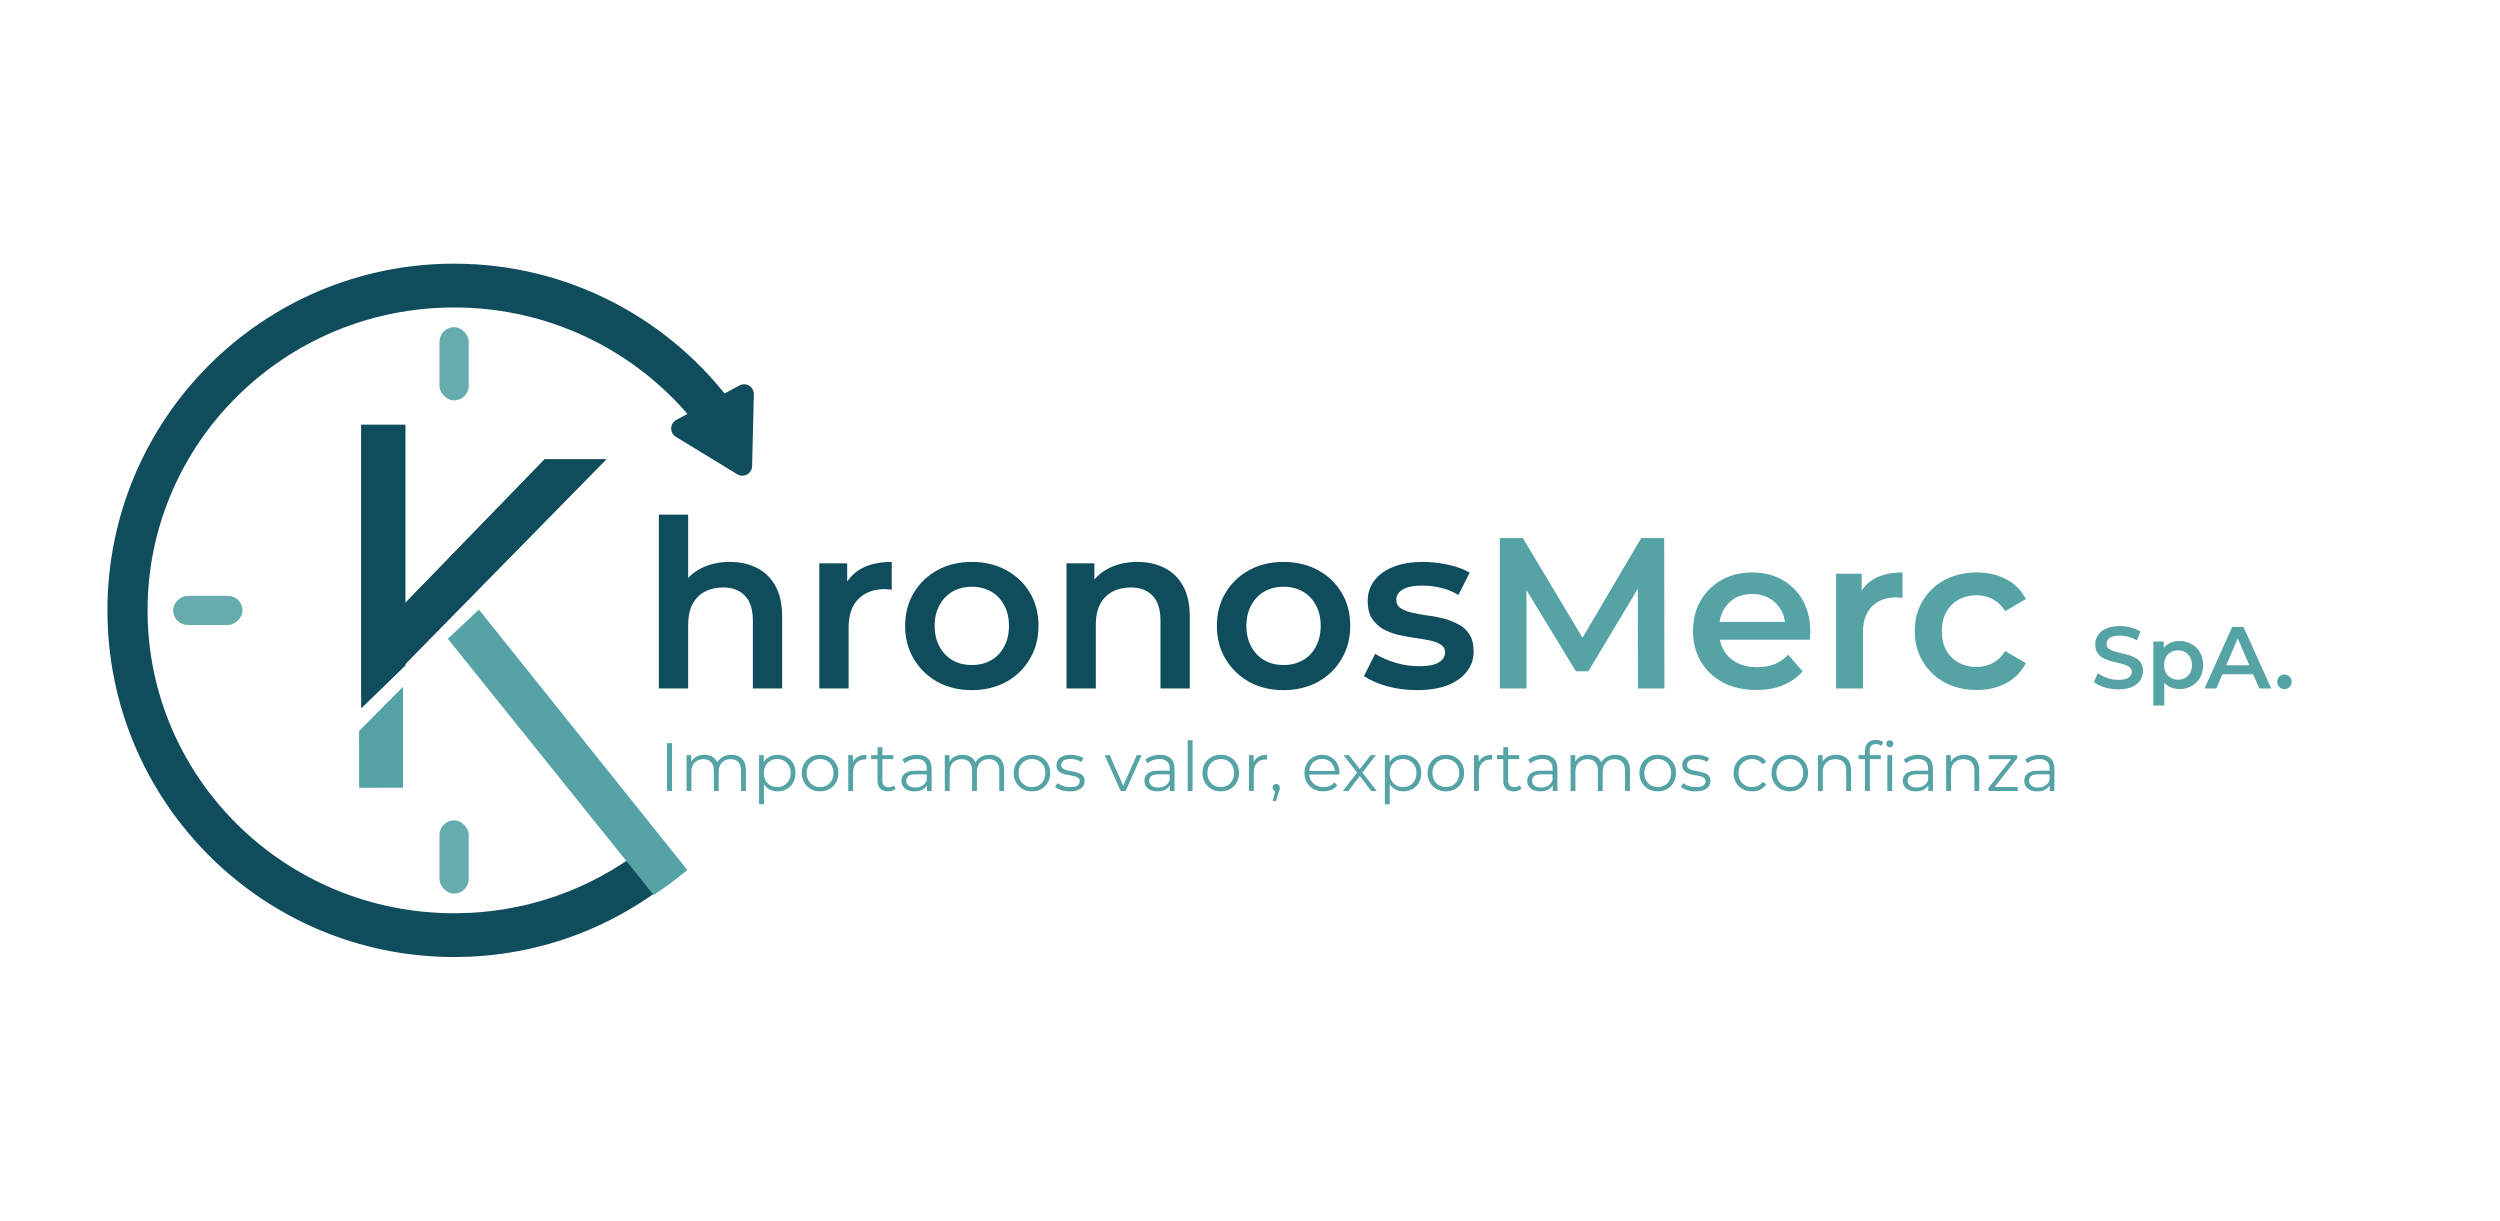 <svg width="512" height="250" viewBox="0 0 512 250" fill="none" xmlns="http://www.w3.org/2000/svg">
<rect opacity="0.9" x="90" y="67" width="6" height="15" rx="3" fill="#56A3A6"/>
<rect opacity="0.9" x="90" y="168" width="6" height="15" rx="3" fill="#56A3A6"/>
<rect opacity="0.9" x="49.66" y="122.029" width="5.979" height="14.2" rx="2.989" transform="rotate(90.073 49.66 122.029)" fill="#56A3A6"/>
<path d="M82.01 136.99L75.222 131.51L111.543 94.069L124.154 94.069L82.01 136.99Z" fill="#0F4C5C"/>
<path d="M82.01 136.99L75.222 131.51L111.543 94.069L124.154 94.069L82.01 136.99Z" fill="#0F4C5C"/>
<path d="M82.537 161.268L73.595 161.288L73.581 149.707L82.537 140.695L82.537 161.268Z" fill="#56A3A6"/>
<path d="M82.537 161.268L73.595 161.288L73.581 149.707L82.537 140.695L82.537 161.268Z" fill="#56A3A6"/>
<path d="M74 87H83V136.28L74 145V87Z" fill="#0F4C5C"/>
<path d="M74 87H83V136.28L74 145V87Z" fill="#0F4C5C"/>
<path d="M149.48 115.08C151.528 115.08 153.352 115.48 154.952 116.28C156.584 117.08 157.864 118.312 158.792 119.976C159.72 121.608 160.184 123.72 160.184 126.312V141H154.184V127.08C154.184 124.808 153.64 123.112 152.552 121.992C151.496 120.872 150.008 120.312 148.088 120.312C146.68 120.312 145.432 120.6 144.344 121.176C143.256 121.752 142.408 122.616 141.8 123.768C141.224 124.888 140.936 126.312 140.936 128.04V141H134.936V105.384H140.936V122.28L139.64 120.168C140.536 118.536 141.832 117.288 143.528 116.424C145.256 115.528 147.24 115.08 149.48 115.08ZM167.795 141V115.368H173.507V122.424L172.835 120.36C173.603 118.632 174.803 117.32 176.435 116.424C178.099 115.528 180.163 115.08 182.627 115.08V120.792C182.371 120.728 182.131 120.696 181.907 120.696C181.683 120.664 181.459 120.648 181.235 120.648C178.963 120.648 177.155 121.32 175.811 122.664C174.467 123.976 173.795 125.944 173.795 128.568V141H167.795ZM199.003 141.336C196.379 141.336 194.043 140.776 191.995 139.656C189.947 138.504 188.331 136.936 187.147 134.952C185.963 132.968 185.371 130.712 185.371 128.184C185.371 125.624 185.963 123.368 187.147 121.416C188.331 119.432 189.947 117.88 191.995 116.76C194.043 115.64 196.379 115.08 199.003 115.08C201.659 115.08 204.011 115.64 206.059 116.76C208.139 117.88 209.755 119.416 210.907 121.368C212.091 123.32 212.683 125.592 212.683 128.184C212.683 130.712 212.091 132.968 210.907 134.952C209.755 136.936 208.139 138.504 206.059 139.656C204.011 140.776 201.659 141.336 199.003 141.336ZM199.003 136.2C200.475 136.2 201.787 135.88 202.939 135.24C204.091 134.6 204.987 133.672 205.627 132.456C206.299 131.24 206.635 129.816 206.635 128.184C206.635 126.52 206.299 125.096 205.627 123.912C204.987 122.696 204.091 121.768 202.939 121.128C201.787 120.488 200.491 120.168 199.051 120.168C197.579 120.168 196.267 120.488 195.115 121.128C193.995 121.768 193.099 122.696 192.427 123.912C191.755 125.096 191.419 126.52 191.419 128.184C191.419 129.816 191.755 131.24 192.427 132.456C193.099 133.672 193.995 134.6 195.115 135.24C196.267 135.88 197.563 136.2 199.003 136.2ZM232.964 115.08C235.012 115.08 236.836 115.48 238.436 116.28C240.068 117.08 241.348 118.312 242.276 119.976C243.204 121.608 243.668 123.72 243.668 126.312V141H237.668V127.08C237.668 124.808 237.124 123.112 236.036 121.992C234.98 120.872 233.492 120.312 231.572 120.312C230.164 120.312 228.916 120.6 227.828 121.176C226.74 121.752 225.892 122.616 225.284 123.768C224.708 124.888 224.42 126.312 224.42 128.04V141H218.42V115.368H224.132V122.28L223.124 120.168C224.02 118.536 225.316 117.288 227.012 116.424C228.74 115.528 230.724 115.08 232.964 115.08ZM262.847 141.336C260.223 141.336 257.887 140.776 255.839 139.656C253.791 138.504 252.175 136.936 250.991 134.952C249.807 132.968 249.215 130.712 249.215 128.184C249.215 125.624 249.807 123.368 250.991 121.416C252.175 119.432 253.791 117.88 255.839 116.76C257.887 115.64 260.223 115.08 262.847 115.08C265.503 115.08 267.855 115.64 269.903 116.76C271.983 117.88 273.599 119.416 274.751 121.368C275.935 123.32 276.527 125.592 276.527 128.184C276.527 130.712 275.935 132.968 274.751 134.952C273.599 136.936 271.983 138.504 269.903 139.656C267.855 140.776 265.503 141.336 262.847 141.336ZM262.847 136.2C264.319 136.2 265.631 135.88 266.783 135.24C267.935 134.6 268.831 133.672 269.471 132.456C270.143 131.24 270.479 129.816 270.479 128.184C270.479 126.52 270.143 125.096 269.471 123.912C268.831 122.696 267.935 121.768 266.783 121.128C265.631 120.488 264.335 120.168 262.895 120.168C261.423 120.168 260.111 120.488 258.959 121.128C257.839 121.768 256.943 122.696 256.271 123.912C255.599 125.096 255.263 126.52 255.263 128.184C255.263 129.816 255.599 131.24 256.271 132.456C256.943 133.672 257.839 134.6 258.959 135.24C260.111 135.88 261.407 136.2 262.847 136.2ZM290.184 141.336C288.04 141.336 285.976 141.064 283.992 140.52C282.04 139.944 280.488 139.256 279.336 138.456L281.64 133.896C282.792 134.632 284.168 135.24 285.768 135.72C287.368 136.2 288.968 136.44 290.568 136.44C292.456 136.44 293.816 136.184 294.648 135.672C295.512 135.16 295.944 134.472 295.944 133.608C295.944 132.904 295.656 132.376 295.08 132.024C294.504 131.64 293.752 131.352 292.824 131.16C291.896 130.968 290.856 130.792 289.704 130.632C288.584 130.472 287.448 130.264 286.296 130.008C285.176 129.72 284.152 129.32 283.224 128.808C282.296 128.264 281.544 127.544 280.968 126.648C280.392 125.752 280.104 124.568 280.104 123.096C280.104 121.464 280.568 120.056 281.496 118.872C282.424 117.656 283.72 116.728 285.384 116.088C287.08 115.416 289.08 115.08 291.384 115.08C293.112 115.08 294.856 115.272 296.616 115.656C298.376 116.04 299.832 116.584 300.984 117.288L298.68 121.848C297.464 121.112 296.232 120.616 294.984 120.36C293.768 120.072 292.552 119.928 291.336 119.928C289.512 119.928 288.152 120.2 287.256 120.744C286.392 121.288 285.96 121.976 285.96 122.808C285.96 123.576 286.248 124.152 286.824 124.536C287.4 124.92 288.152 125.224 289.08 125.448C290.008 125.672 291.032 125.864 292.152 126.024C293.304 126.152 294.44 126.36 295.56 126.648C296.68 126.936 297.704 127.336 298.632 127.848C299.592 128.328 300.36 129.016 300.936 129.912C301.512 130.808 301.8 131.976 301.8 133.416C301.8 135.016 301.32 136.408 300.36 137.592C299.432 138.776 298.104 139.704 296.376 140.376C294.648 141.016 292.584 141.336 290.184 141.336Z" fill="#0F4C5C"/>
<path d="M307.167 141V110.2H311.875L325.339 132.684H322.875L336.119 110.2H340.827L340.871 141H335.459L335.415 118.692H336.559L325.295 137.48H322.743L311.303 118.692H312.623V141H307.167ZM359.707 141.308C357.096 141.308 354.808 140.795 352.843 139.768C350.907 138.712 349.396 137.275 348.311 135.456C347.255 133.637 346.727 131.569 346.727 129.252C346.727 126.905 347.24 124.837 348.267 123.048C349.323 121.229 350.76 119.807 352.579 118.78C354.427 117.753 356.524 117.24 358.871 117.24C361.159 117.24 363.197 117.739 364.987 118.736C366.776 119.733 368.184 121.141 369.211 122.96C370.237 124.779 370.751 126.92 370.751 129.384C370.751 129.619 370.736 129.883 370.707 130.176C370.707 130.469 370.692 130.748 370.663 131.012H351.083V127.36H367.759L365.603 128.504C365.632 127.155 365.353 125.967 364.767 124.94C364.18 123.913 363.373 123.107 362.347 122.52C361.349 121.933 360.191 121.64 358.871 121.64C357.521 121.64 356.333 121.933 355.307 122.52C354.309 123.107 353.517 123.928 352.931 124.984C352.373 126.011 352.095 127.228 352.095 128.636V129.516C352.095 130.924 352.417 132.171 353.063 133.256C353.708 134.341 354.617 135.177 355.791 135.764C356.964 136.351 358.313 136.644 359.839 136.644C361.159 136.644 362.347 136.439 363.403 136.028C364.459 135.617 365.397 134.972 366.219 134.092L369.167 137.48C368.111 138.712 366.776 139.665 365.163 140.34C363.579 140.985 361.76 141.308 359.707 141.308ZM376.034 141V117.504H381.27V123.972L380.654 122.08C381.358 120.496 382.458 119.293 383.954 118.472C385.479 117.651 387.371 117.24 389.63 117.24V122.476C389.395 122.417 389.175 122.388 388.97 122.388C388.764 122.359 388.559 122.344 388.354 122.344C386.271 122.344 384.614 122.96 383.382 124.192C382.15 125.395 381.534 127.199 381.534 129.604V141H376.034ZM404.861 141.308C402.397 141.308 400.197 140.795 398.261 139.768C396.354 138.712 394.858 137.275 393.773 135.456C392.687 133.637 392.145 131.569 392.145 129.252C392.145 126.905 392.687 124.837 393.773 123.048C394.858 121.229 396.354 119.807 398.261 118.78C400.197 117.753 402.397 117.24 404.861 117.24C407.149 117.24 409.158 117.709 410.889 118.648C412.649 119.557 413.983 120.907 414.893 122.696L410.669 125.16C409.965 124.045 409.099 123.224 408.073 122.696C407.075 122.168 405.99 121.904 404.817 121.904C403.467 121.904 402.25 122.197 401.165 122.784C400.079 123.371 399.229 124.221 398.613 125.336C397.997 126.421 397.689 127.727 397.689 129.252C397.689 130.777 397.997 132.097 398.613 133.212C399.229 134.297 400.079 135.133 401.165 135.72C402.25 136.307 403.467 136.6 404.817 136.6C405.99 136.6 407.075 136.336 408.073 135.808C409.099 135.28 409.965 134.459 410.669 133.344L414.893 135.808C413.983 137.568 412.649 138.932 410.889 139.9C409.158 140.839 407.149 141.308 404.861 141.308ZM433.797 141.18C432.813 141.18 431.871 141.042 430.971 140.766C430.071 140.478 429.357 140.112 428.829 139.668L429.639 137.85C430.143 138.246 430.767 138.576 431.511 138.84C432.255 139.104 433.017 139.236 433.797 139.236C434.457 139.236 434.991 139.164 435.399 139.02C435.807 138.876 436.107 138.684 436.299 138.444C436.491 138.192 436.587 137.91 436.587 137.598C436.587 137.214 436.449 136.908 436.173 136.68C435.897 136.44 435.537 136.254 435.093 136.122C434.661 135.978 434.175 135.846 433.635 135.726C433.107 135.606 432.573 135.468 432.033 135.312C431.505 135.144 431.019 134.934 430.575 134.682C430.143 134.418 429.789 134.07 429.513 133.638C429.237 133.206 429.099 132.654 429.099 131.982C429.099 131.298 429.279 130.674 429.639 130.11C430.011 129.534 430.569 129.078 431.313 128.742C432.069 128.394 433.023 128.22 434.175 128.22C434.931 128.22 435.681 128.316 436.425 128.508C437.169 128.7 437.817 128.976 438.369 129.336L437.631 131.154C437.067 130.818 436.485 130.572 435.885 130.416C435.285 130.248 434.709 130.164 434.157 130.164C433.509 130.164 432.981 130.242 432.573 130.398C432.177 130.554 431.883 130.758 431.691 131.01C431.511 131.262 431.421 131.55 431.421 131.874C431.421 132.258 431.553 132.57 431.817 132.81C432.093 133.038 432.447 133.218 432.879 133.35C433.323 133.482 433.815 133.614 434.355 133.746C434.895 133.866 435.429 134.004 435.957 134.16C436.497 134.316 436.983 134.52 437.415 134.772C437.859 135.024 438.213 135.366 438.477 135.798C438.753 136.23 438.891 136.776 438.891 137.436C438.891 138.108 438.705 138.732 438.333 139.308C437.973 139.872 437.415 140.328 436.659 140.676C435.903 141.012 434.949 141.18 433.797 141.18ZM446.324 141.126C445.544 141.126 444.83 140.946 444.182 140.586C443.546 140.226 443.036 139.686 442.652 138.966C442.28 138.234 442.094 137.31 442.094 136.194C442.094 135.066 442.274 134.142 442.634 133.422C443.006 132.702 443.51 132.168 444.146 131.82C444.782 131.46 445.508 131.28 446.324 131.28C447.272 131.28 448.106 131.484 448.826 131.892C449.558 132.3 450.134 132.87 450.554 133.602C450.986 134.334 451.202 135.198 451.202 136.194C451.202 137.19 450.986 138.06 450.554 138.804C450.134 139.536 449.558 140.106 448.826 140.514C448.106 140.922 447.272 141.126 446.324 141.126ZM440.996 144.492V131.388H443.138V133.656L443.066 136.212L443.246 138.768V144.492H440.996ZM446.072 139.2C446.612 139.2 447.092 139.08 447.512 138.84C447.944 138.6 448.286 138.252 448.538 137.796C448.79 137.34 448.916 136.806 448.916 136.194C448.916 135.57 448.79 135.036 448.538 134.592C448.286 134.136 447.944 133.788 447.512 133.548C447.092 133.308 446.612 133.188 446.072 133.188C445.532 133.188 445.046 133.308 444.614 133.548C444.182 133.788 443.84 134.136 443.588 134.592C443.336 135.036 443.21 135.57 443.21 136.194C443.21 136.806 443.336 137.34 443.588 137.796C443.84 138.252 444.182 138.6 444.614 138.84C445.046 139.08 445.532 139.2 446.072 139.2ZM451.488 141L457.158 128.4H459.462L465.15 141H462.702L457.824 129.642H458.76L453.9 141H451.488ZM454.098 138.084L454.728 136.248H461.532L462.162 138.084H454.098ZM467.854 141.126C467.446 141.126 467.098 140.988 466.81 140.712C466.522 140.424 466.378 140.064 466.378 139.632C466.378 139.176 466.522 138.816 466.81 138.552C467.098 138.276 467.446 138.138 467.854 138.138C468.262 138.138 468.61 138.276 468.898 138.552C469.186 138.816 469.33 139.176 469.33 139.632C469.33 140.064 469.186 140.424 468.898 140.712C468.61 140.988 468.262 141.126 467.854 141.126Z" fill="#56A3A6"/>
<path d="M136.596 162V152.2H137.632V162H136.596ZM149.795 154.58C150.392 154.58 150.91 154.697 151.349 154.93C151.797 155.154 152.142 155.499 152.385 155.966C152.637 156.433 152.763 157.021 152.763 157.73V162H151.769V157.828C151.769 157.053 151.582 156.47 151.209 156.078C150.845 155.677 150.327 155.476 149.655 155.476C149.151 155.476 148.712 155.583 148.339 155.798C147.975 156.003 147.69 156.307 147.485 156.708C147.289 157.1 147.191 157.576 147.191 158.136V162H146.197V157.828C146.197 157.053 146.01 156.47 145.637 156.078C145.263 155.677 144.741 155.476 144.069 155.476C143.574 155.476 143.14 155.583 142.767 155.798C142.393 156.003 142.104 156.307 141.899 156.708C141.703 157.1 141.605 157.576 141.605 158.136V162H140.611V154.65H141.563V156.638L141.409 156.288C141.633 155.756 141.992 155.341 142.487 155.042C142.991 154.734 143.583 154.58 144.265 154.58C144.983 154.58 145.595 154.762 146.099 155.126C146.603 155.481 146.929 156.017 147.079 156.736L146.687 156.582C146.901 155.985 147.279 155.504 147.821 155.14C148.371 154.767 149.029 154.58 149.795 154.58ZM159.252 162.07C158.618 162.07 158.044 161.925 157.53 161.636C157.017 161.337 156.606 160.913 156.298 160.362C156 159.802 155.85 159.121 155.85 158.318C155.85 157.515 156 156.839 156.298 156.288C156.597 155.728 157.003 155.303 157.516 155.014C158.03 154.725 158.608 154.58 159.252 154.58C159.952 154.58 160.578 154.739 161.128 155.056C161.688 155.364 162.127 155.803 162.444 156.372C162.762 156.932 162.92 157.581 162.92 158.318C162.92 159.065 162.762 159.718 162.444 160.278C162.127 160.838 161.688 161.277 161.128 161.594C160.578 161.911 159.952 162.07 159.252 162.07ZM155.458 164.716V154.65H156.41V156.862L156.312 158.332L156.452 159.816V164.716H155.458ZM159.182 161.188C159.705 161.188 160.172 161.071 160.582 160.838C160.993 160.595 161.32 160.259 161.562 159.83C161.805 159.391 161.926 158.887 161.926 158.318C161.926 157.749 161.805 157.249 161.562 156.82C161.32 156.391 160.993 156.055 160.582 155.812C160.172 155.569 159.705 155.448 159.182 155.448C158.66 155.448 158.188 155.569 157.768 155.812C157.358 156.055 157.031 156.391 156.788 156.82C156.555 157.249 156.438 157.749 156.438 158.318C156.438 158.887 156.555 159.391 156.788 159.83C157.031 160.259 157.358 160.595 157.768 160.838C158.188 161.071 158.66 161.188 159.182 161.188ZM167.943 162.07C167.233 162.07 166.594 161.911 166.025 161.594C165.465 161.267 165.021 160.824 164.695 160.264C164.368 159.695 164.205 159.046 164.205 158.318C164.205 157.581 164.368 156.932 164.695 156.372C165.021 155.812 165.465 155.373 166.025 155.056C166.585 154.739 167.224 154.58 167.943 154.58C168.671 154.58 169.315 154.739 169.875 155.056C170.444 155.373 170.887 155.812 171.205 156.372C171.531 156.932 171.695 157.581 171.695 158.318C171.695 159.046 171.531 159.695 171.205 160.264C170.887 160.824 170.444 161.267 169.875 161.594C169.305 161.911 168.661 162.07 167.943 162.07ZM167.943 161.188C168.475 161.188 168.946 161.071 169.357 160.838C169.767 160.595 170.089 160.259 170.323 159.83C170.565 159.391 170.687 158.887 170.687 158.318C170.687 157.739 170.565 157.235 170.323 156.806C170.089 156.377 169.767 156.045 169.357 155.812C168.946 155.569 168.479 155.448 167.957 155.448C167.434 155.448 166.967 155.569 166.557 155.812C166.146 156.045 165.819 156.377 165.577 156.806C165.334 157.235 165.213 157.739 165.213 158.318C165.213 158.887 165.334 159.391 165.577 159.83C165.819 160.259 166.146 160.595 166.557 160.838C166.967 161.071 167.429 161.188 167.943 161.188ZM173.724 162V154.65H174.676V156.652L174.578 156.302C174.783 155.742 175.129 155.317 175.614 155.028C176.099 154.729 176.701 154.58 177.42 154.58V155.546C177.383 155.546 177.345 155.546 177.308 155.546C177.271 155.537 177.233 155.532 177.196 155.532C176.421 155.532 175.815 155.77 175.376 156.246C174.937 156.713 174.718 157.38 174.718 158.248V162H173.724ZM181.872 162.07C181.181 162.07 180.649 161.883 180.276 161.51C179.903 161.137 179.716 160.609 179.716 159.928V153.026H180.71V159.872C180.71 160.301 180.817 160.633 181.032 160.866C181.256 161.099 181.573 161.216 181.984 161.216C182.423 161.216 182.787 161.09 183.076 160.838L183.426 161.552C183.23 161.729 182.992 161.86 182.712 161.944C182.441 162.028 182.161 162.07 181.872 162.07ZM178.4 155.476V154.65H182.95V155.476H178.4ZM189.842 162V160.376L189.8 160.11V157.394C189.8 156.769 189.622 156.288 189.268 155.952C188.922 155.616 188.404 155.448 187.714 155.448C187.238 155.448 186.785 155.527 186.356 155.686C185.926 155.845 185.562 156.055 185.264 156.316L184.816 155.574C185.189 155.257 185.637 155.014 186.16 154.846C186.682 154.669 187.233 154.58 187.812 154.58C188.764 154.58 189.496 154.818 190.01 155.294C190.532 155.761 190.794 156.475 190.794 157.436V162H189.842ZM187.308 162.07C186.757 162.07 186.276 161.981 185.866 161.804C185.464 161.617 185.156 161.365 184.942 161.048C184.727 160.721 184.62 160.348 184.62 159.928C184.62 159.545 184.708 159.2 184.886 158.892C185.072 158.575 185.371 158.323 185.782 158.136C186.202 157.94 186.762 157.842 187.462 157.842H189.996V158.584H187.49C186.78 158.584 186.286 158.71 186.006 158.962C185.735 159.214 185.6 159.527 185.6 159.9C185.6 160.32 185.763 160.656 186.09 160.908C186.416 161.16 186.874 161.286 187.462 161.286C188.022 161.286 188.502 161.16 188.904 160.908C189.314 160.647 189.613 160.273 189.8 159.788L190.024 160.474C189.837 160.959 189.51 161.347 189.044 161.636C188.586 161.925 188.008 162.07 187.308 162.07ZM202.677 154.58C203.275 154.58 203.793 154.697 204.231 154.93C204.679 155.154 205.025 155.499 205.267 155.966C205.519 156.433 205.645 157.021 205.645 157.73V162H204.651V157.828C204.651 157.053 204.465 156.47 204.091 156.078C203.727 155.677 203.209 155.476 202.537 155.476C202.033 155.476 201.595 155.583 201.221 155.798C200.857 156.003 200.573 156.307 200.367 156.708C200.171 157.1 200.073 157.576 200.073 158.136V162H199.079V157.828C199.079 157.053 198.893 156.47 198.519 156.078C198.146 155.677 197.623 155.476 196.951 155.476C196.457 155.476 196.023 155.583 195.649 155.798C195.276 156.003 194.987 156.307 194.781 156.708C194.585 157.1 194.487 157.576 194.487 158.136V162H193.493V154.65H194.445V156.638L194.291 156.288C194.515 155.756 194.875 155.341 195.369 155.042C195.873 154.734 196.466 154.58 197.147 154.58C197.866 154.58 198.477 154.762 198.981 155.126C199.485 155.481 199.812 156.017 199.961 156.736L199.569 156.582C199.784 155.985 200.162 155.504 200.703 155.14C201.254 154.767 201.912 154.58 202.677 154.58ZM211.337 162.07C210.628 162.07 209.988 161.911 209.419 161.594C208.859 161.267 208.416 160.824 208.089 160.264C207.762 159.695 207.599 159.046 207.599 158.318C207.599 157.581 207.762 156.932 208.089 156.372C208.416 155.812 208.859 155.373 209.419 155.056C209.979 154.739 210.618 154.58 211.337 154.58C212.065 154.58 212.709 154.739 213.269 155.056C213.838 155.373 214.282 155.812 214.599 156.372C214.926 156.932 215.089 157.581 215.089 158.318C215.089 159.046 214.926 159.695 214.599 160.264C214.282 160.824 213.838 161.267 213.269 161.594C212.7 161.911 212.056 162.07 211.337 162.07ZM211.337 161.188C211.869 161.188 212.34 161.071 212.751 160.838C213.162 160.595 213.484 160.259 213.717 159.83C213.96 159.391 214.081 158.887 214.081 158.318C214.081 157.739 213.96 157.235 213.717 156.806C213.484 156.377 213.162 156.045 212.751 155.812C212.34 155.569 211.874 155.448 211.351 155.448C210.828 155.448 210.362 155.569 209.951 155.812C209.54 156.045 209.214 156.377 208.971 156.806C208.728 157.235 208.607 157.739 208.607 158.318C208.607 158.887 208.728 159.391 208.971 159.83C209.214 160.259 209.54 160.595 209.951 160.838C210.362 161.071 210.824 161.188 211.337 161.188ZM219.092 162.07C218.486 162.07 217.912 161.986 217.37 161.818C216.829 161.641 216.404 161.421 216.096 161.16L216.544 160.376C216.843 160.6 217.226 160.796 217.692 160.964C218.159 161.123 218.649 161.202 219.162 161.202C219.862 161.202 220.366 161.095 220.674 160.88C220.982 160.656 221.136 160.362 221.136 159.998C221.136 159.727 221.048 159.517 220.87 159.368C220.702 159.209 220.478 159.093 220.198 159.018C219.918 158.934 219.606 158.864 219.26 158.808C218.915 158.752 218.57 158.687 218.224 158.612C217.888 158.537 217.58 158.43 217.3 158.29C217.02 158.141 216.792 157.94 216.614 157.688C216.446 157.436 216.362 157.1 216.362 156.68C216.362 156.279 216.474 155.919 216.698 155.602C216.922 155.285 217.249 155.037 217.678 154.86C218.117 154.673 218.649 154.58 219.274 154.58C219.75 154.58 220.226 154.645 220.702 154.776C221.178 154.897 221.57 155.061 221.878 155.266L221.444 156.064C221.118 155.84 220.768 155.681 220.394 155.588C220.021 155.485 219.648 155.434 219.274 155.434C218.612 155.434 218.122 155.551 217.804 155.784C217.496 156.008 217.342 156.297 217.342 156.652C217.342 156.932 217.426 157.151 217.594 157.31C217.772 157.469 218 157.595 218.28 157.688C218.57 157.772 218.882 157.842 219.218 157.898C219.564 157.954 219.904 158.024 220.24 158.108C220.586 158.183 220.898 158.29 221.178 158.43C221.468 158.561 221.696 158.752 221.864 159.004C222.042 159.247 222.13 159.569 222.13 159.97C222.13 160.399 222.009 160.773 221.766 161.09C221.533 161.398 221.188 161.641 220.73 161.818C220.282 161.986 219.736 162.07 219.092 162.07ZM229.508 162L226.246 154.65H227.282L230.278 161.468H229.788L232.826 154.65H233.806L230.53 162H229.508ZM239.594 162V160.376L239.552 160.11V157.394C239.552 156.769 239.374 156.288 239.02 155.952C238.674 155.616 238.156 155.448 237.466 155.448C236.99 155.448 236.537 155.527 236.108 155.686C235.678 155.845 235.314 156.055 235.016 156.316L234.568 155.574C234.941 155.257 235.389 155.014 235.912 154.846C236.434 154.669 236.985 154.58 237.564 154.58C238.516 154.58 239.248 154.818 239.762 155.294C240.284 155.761 240.546 156.475 240.546 157.436V162H239.594ZM237.06 162.07C236.509 162.07 236.028 161.981 235.618 161.804C235.216 161.617 234.908 161.365 234.694 161.048C234.479 160.721 234.372 160.348 234.372 159.928C234.372 159.545 234.46 159.2 234.638 158.892C234.824 158.575 235.123 158.323 235.534 158.136C235.954 157.94 236.514 157.842 237.214 157.842H239.748V158.584H237.242C236.532 158.584 236.038 158.71 235.758 158.962C235.487 159.214 235.352 159.527 235.352 159.9C235.352 160.32 235.515 160.656 235.842 160.908C236.168 161.16 236.626 161.286 237.214 161.286C237.774 161.286 238.254 161.16 238.656 160.908C239.066 160.647 239.365 160.273 239.552 159.788L239.776 160.474C239.589 160.959 239.262 161.347 238.796 161.636C238.338 161.925 237.76 162.07 237.06 162.07ZM243.245 162V151.612H244.239V162H243.245ZM250.001 162.07C249.292 162.07 248.652 161.911 248.083 161.594C247.523 161.267 247.08 160.824 246.753 160.264C246.426 159.695 246.263 159.046 246.263 158.318C246.263 157.581 246.426 156.932 246.753 156.372C247.08 155.812 247.523 155.373 248.083 155.056C248.643 154.739 249.282 154.58 250.001 154.58C250.729 154.58 251.373 154.739 251.933 155.056C252.502 155.373 252.946 155.812 253.263 156.372C253.59 156.932 253.753 157.581 253.753 158.318C253.753 159.046 253.59 159.695 253.263 160.264C252.946 160.824 252.502 161.267 251.933 161.594C251.364 161.911 250.72 162.07 250.001 162.07ZM250.001 161.188C250.533 161.188 251.004 161.071 251.415 160.838C251.826 160.595 252.148 160.259 252.381 159.83C252.624 159.391 252.745 158.887 252.745 158.318C252.745 157.739 252.624 157.235 252.381 156.806C252.148 156.377 251.826 156.045 251.415 155.812C251.004 155.569 250.538 155.448 250.015 155.448C249.492 155.448 249.026 155.569 248.615 155.812C248.204 156.045 247.878 156.377 247.635 156.806C247.392 157.235 247.271 157.739 247.271 158.318C247.271 158.887 247.392 159.391 247.635 159.83C247.878 160.259 248.204 160.595 248.615 160.838C249.026 161.071 249.488 161.188 250.001 161.188ZM255.782 162V154.65H256.734V156.652L256.636 156.302C256.842 155.742 257.187 155.317 257.672 155.028C258.158 154.729 258.76 154.58 259.478 154.58V155.546C259.441 155.546 259.404 155.546 259.366 155.546C259.329 155.537 259.292 155.532 259.254 155.532C258.48 155.532 257.873 155.77 257.434 156.246C256.996 156.713 256.776 157.38 256.776 158.248V162H255.782ZM260.663 164.044L261.279 161.454L261.391 162.056C261.176 162.056 260.994 161.986 260.845 161.846C260.705 161.706 260.635 161.524 260.635 161.3C260.635 161.076 260.705 160.894 260.845 160.754C260.994 160.614 261.172 160.544 261.377 160.544C261.592 160.544 261.764 160.619 261.895 160.768C262.035 160.917 262.105 161.095 262.105 161.3C262.105 161.375 262.1 161.449 262.091 161.524C262.082 161.599 262.063 161.683 262.035 161.776C262.007 161.869 261.97 161.981 261.923 162.112L261.335 164.044H260.663ZM271.018 162.07C270.252 162.07 269.58 161.911 269.002 161.594C268.423 161.267 267.97 160.824 267.644 160.264C267.317 159.695 267.154 159.046 267.154 158.318C267.154 157.59 267.308 156.946 267.616 156.386C267.933 155.826 268.362 155.387 268.904 155.07C269.454 154.743 270.07 154.58 270.752 154.58C271.442 154.58 272.054 154.739 272.586 155.056C273.127 155.364 273.552 155.803 273.86 156.372C274.168 156.932 274.322 157.581 274.322 158.318C274.322 158.365 274.317 158.416 274.308 158.472C274.308 158.519 274.308 158.57 274.308 158.626H267.91V157.884H273.776L273.384 158.178C273.384 157.646 273.267 157.175 273.034 156.764C272.81 156.344 272.502 156.017 272.11 155.784C271.718 155.551 271.265 155.434 270.752 155.434C270.248 155.434 269.795 155.551 269.394 155.784C268.992 156.017 268.68 156.344 268.456 156.764C268.232 157.184 268.12 157.665 268.12 158.206V158.36C268.12 158.92 268.241 159.415 268.484 159.844C268.736 160.264 269.081 160.595 269.52 160.838C269.968 161.071 270.476 161.188 271.046 161.188C271.494 161.188 271.909 161.109 272.292 160.95C272.684 160.791 273.02 160.549 273.3 160.222L273.86 160.866C273.533 161.258 273.122 161.557 272.628 161.762C272.142 161.967 271.606 162.07 271.018 162.07ZM275.02 162L278.128 157.968L278.114 158.458L275.16 154.65H276.28L278.702 157.8L278.282 157.786L280.704 154.65H281.796L278.814 158.5L278.828 157.968L281.964 162H280.83L278.268 158.64L278.66 158.696L276.14 162H275.02ZM287.412 162.07C286.778 162.07 286.204 161.925 285.69 161.636C285.177 161.337 284.766 160.913 284.458 160.362C284.16 159.802 284.01 159.121 284.01 158.318C284.01 157.515 284.16 156.839 284.458 156.288C284.757 155.728 285.163 155.303 285.676 155.014C286.19 154.725 286.768 154.58 287.412 154.58C288.112 154.58 288.738 154.739 289.288 155.056C289.848 155.364 290.287 155.803 290.604 156.372C290.922 156.932 291.08 157.581 291.08 158.318C291.08 159.065 290.922 159.718 290.604 160.278C290.287 160.838 289.848 161.277 289.288 161.594C288.738 161.911 288.112 162.07 287.412 162.07ZM283.618 164.716V154.65H284.57V156.862L284.472 158.332L284.612 159.816V164.716H283.618ZM287.342 161.188C287.865 161.188 288.332 161.071 288.742 160.838C289.153 160.595 289.48 160.259 289.722 159.83C289.965 159.391 290.086 158.887 290.086 158.318C290.086 157.749 289.965 157.249 289.722 156.82C289.48 156.391 289.153 156.055 288.742 155.812C288.332 155.569 287.865 155.448 287.342 155.448C286.82 155.448 286.348 155.569 285.928 155.812C285.518 156.055 285.191 156.391 284.948 156.82C284.715 157.249 284.598 157.749 284.598 158.318C284.598 158.887 284.715 159.391 284.948 159.83C285.191 160.259 285.518 160.595 285.928 160.838C286.348 161.071 286.82 161.188 287.342 161.188ZM296.103 162.07C295.393 162.07 294.754 161.911 294.185 161.594C293.625 161.267 293.181 160.824 292.855 160.264C292.528 159.695 292.365 159.046 292.365 158.318C292.365 157.581 292.528 156.932 292.855 156.372C293.181 155.812 293.625 155.373 294.185 155.056C294.745 154.739 295.384 154.58 296.103 154.58C296.831 154.58 297.475 154.739 298.035 155.056C298.604 155.373 299.047 155.812 299.365 156.372C299.691 156.932 299.855 157.581 299.855 158.318C299.855 159.046 299.691 159.695 299.365 160.264C299.047 160.824 298.604 161.267 298.035 161.594C297.465 161.911 296.821 162.07 296.103 162.07ZM296.103 161.188C296.635 161.188 297.106 161.071 297.517 160.838C297.927 160.595 298.249 160.259 298.483 159.83C298.725 159.391 298.847 158.887 298.847 158.318C298.847 157.739 298.725 157.235 298.483 156.806C298.249 156.377 297.927 156.045 297.517 155.812C297.106 155.569 296.639 155.448 296.117 155.448C295.594 155.448 295.127 155.569 294.717 155.812C294.306 156.045 293.979 156.377 293.737 156.806C293.494 157.235 293.373 157.739 293.373 158.318C293.373 158.887 293.494 159.391 293.737 159.83C293.979 160.259 294.306 160.595 294.717 160.838C295.127 161.071 295.589 161.188 296.103 161.188ZM301.884 162V154.65H302.836V156.652L302.738 156.302C302.943 155.742 303.289 155.317 303.774 155.028C304.259 154.729 304.861 154.58 305.58 154.58V155.546C305.543 155.546 305.505 155.546 305.468 155.546C305.431 155.537 305.393 155.532 305.356 155.532C304.581 155.532 303.975 155.77 303.536 156.246C303.097 156.713 302.878 157.38 302.878 158.248V162H301.884ZM310.032 162.07C309.342 162.07 308.81 161.883 308.436 161.51C308.063 161.137 307.876 160.609 307.876 159.928V153.026H308.87V159.872C308.87 160.301 308.978 160.633 309.192 160.866C309.416 161.099 309.734 161.216 310.144 161.216C310.583 161.216 310.947 161.09 311.236 160.838L311.586 161.552C311.39 161.729 311.152 161.86 310.872 161.944C310.602 162.028 310.322 162.07 310.032 162.07ZM306.56 155.476V154.65H311.11V155.476H306.56ZM318.002 162V160.376L317.96 160.11V157.394C317.96 156.769 317.782 156.288 317.428 155.952C317.082 155.616 316.564 155.448 315.874 155.448C315.398 155.448 314.945 155.527 314.516 155.686C314.086 155.845 313.722 156.055 313.424 156.316L312.976 155.574C313.349 155.257 313.797 155.014 314.32 154.846C314.842 154.669 315.393 154.58 315.972 154.58C316.924 154.58 317.656 154.818 318.17 155.294C318.692 155.761 318.954 156.475 318.954 157.436V162H318.002ZM315.468 162.07C314.917 162.07 314.436 161.981 314.026 161.804C313.624 161.617 313.316 161.365 313.102 161.048C312.887 160.721 312.78 160.348 312.78 159.928C312.78 159.545 312.868 159.2 313.046 158.892C313.232 158.575 313.531 158.323 313.942 158.136C314.362 157.94 314.922 157.842 315.622 157.842H318.156V158.584H315.65C314.94 158.584 314.446 158.71 314.166 158.962C313.895 159.214 313.76 159.527 313.76 159.9C313.76 160.32 313.923 160.656 314.25 160.908C314.576 161.16 315.034 161.286 315.622 161.286C316.182 161.286 316.662 161.16 317.064 160.908C317.474 160.647 317.773 160.273 317.96 159.788L318.184 160.474C317.997 160.959 317.67 161.347 317.204 161.636C316.746 161.925 316.168 162.07 315.468 162.07ZM330.838 154.58C331.435 154.58 331.953 154.697 332.392 154.93C332.84 155.154 333.185 155.499 333.428 155.966C333.68 156.433 333.806 157.021 333.806 157.73V162H332.812V157.828C332.812 157.053 332.625 156.47 332.252 156.078C331.888 155.677 331.37 155.476 330.698 155.476C330.194 155.476 329.755 155.583 329.382 155.798C329.018 156.003 328.733 156.307 328.528 156.708C328.332 157.1 328.234 157.576 328.234 158.136V162H327.24V157.828C327.24 157.053 327.053 156.47 326.68 156.078C326.306 155.677 325.784 155.476 325.112 155.476C324.617 155.476 324.183 155.583 323.81 155.798C323.436 156.003 323.147 156.307 322.942 156.708C322.746 157.1 322.648 157.576 322.648 158.136V162H321.654V154.65H322.606V156.638L322.452 156.288C322.676 155.756 323.035 155.341 323.53 155.042C324.034 154.734 324.626 154.58 325.308 154.58C326.026 154.58 326.638 154.762 327.142 155.126C327.646 155.481 327.972 156.017 328.122 156.736L327.73 156.582C327.944 155.985 328.322 155.504 328.864 155.14C329.414 154.767 330.072 154.58 330.838 154.58ZM339.497 162.07C338.788 162.07 338.149 161.911 337.579 161.594C337.019 161.267 336.576 160.824 336.249 160.264C335.923 159.695 335.759 159.046 335.759 158.318C335.759 157.581 335.923 156.932 336.249 156.372C336.576 155.812 337.019 155.373 337.579 155.056C338.139 154.739 338.779 154.58 339.497 154.58C340.225 154.58 340.869 154.739 341.429 155.056C341.999 155.373 342.442 155.812 342.759 156.372C343.086 156.932 343.249 157.581 343.249 158.318C343.249 159.046 343.086 159.695 342.759 160.264C342.442 160.824 341.999 161.267 341.429 161.594C340.86 161.911 340.216 162.07 339.497 162.07ZM339.497 161.188C340.029 161.188 340.501 161.071 340.911 160.838C341.322 160.595 341.644 160.259 341.877 159.83C342.12 159.391 342.241 158.887 342.241 158.318C342.241 157.739 342.12 157.235 341.877 156.806C341.644 156.377 341.322 156.045 340.911 155.812C340.501 155.569 340.034 155.448 339.511 155.448C338.989 155.448 338.522 155.569 338.111 155.812C337.701 156.045 337.374 156.377 337.131 156.806C336.889 157.235 336.767 157.739 336.767 158.318C336.767 158.887 336.889 159.391 337.131 159.83C337.374 160.259 337.701 160.595 338.111 160.838C338.522 161.071 338.984 161.188 339.497 161.188ZM347.253 162.07C346.646 162.07 346.072 161.986 345.531 161.818C344.989 161.641 344.565 161.421 344.257 161.16L344.705 160.376C345.003 160.6 345.386 160.796 345.853 160.964C346.319 161.123 346.809 161.202 347.323 161.202C348.023 161.202 348.527 161.095 348.835 160.88C349.143 160.656 349.297 160.362 349.297 159.998C349.297 159.727 349.208 159.517 349.031 159.368C348.863 159.209 348.639 159.093 348.359 159.018C348.079 158.934 347.766 158.864 347.421 158.808C347.075 158.752 346.73 158.687 346.385 158.612C346.049 158.537 345.741 158.43 345.461 158.29C345.181 158.141 344.952 157.94 344.775 157.688C344.607 157.436 344.523 157.1 344.523 156.68C344.523 156.279 344.635 155.919 344.859 155.602C345.083 155.285 345.409 155.037 345.839 154.86C346.277 154.673 346.809 154.58 347.435 154.58C347.911 154.58 348.387 154.645 348.863 154.776C349.339 154.897 349.731 155.061 350.039 155.266L349.605 156.064C349.278 155.84 348.928 155.681 348.555 155.588C348.181 155.485 347.808 155.434 347.435 155.434C346.772 155.434 346.282 155.551 345.965 155.784C345.657 156.008 345.503 156.297 345.503 156.652C345.503 156.932 345.587 157.151 345.755 157.31C345.932 157.469 346.161 157.595 346.441 157.688C346.73 157.772 347.043 157.842 347.379 157.898C347.724 157.954 348.065 158.024 348.401 158.108C348.746 158.183 349.059 158.29 349.339 158.43C349.628 158.561 349.857 158.752 350.025 159.004C350.202 159.247 350.291 159.569 350.291 159.97C350.291 160.399 350.169 160.773 349.927 161.09C349.693 161.398 349.348 161.641 348.891 161.818C348.443 161.986 347.897 162.07 347.253 162.07ZM358.831 162.07C358.103 162.07 357.449 161.911 356.871 161.594C356.301 161.267 355.853 160.824 355.527 160.264C355.2 159.695 355.037 159.046 355.037 158.318C355.037 157.581 355.2 156.932 355.527 156.372C355.853 155.812 356.301 155.373 356.871 155.056C357.449 154.739 358.103 154.58 358.831 154.58C359.456 154.58 360.021 154.701 360.525 154.944C361.029 155.187 361.425 155.551 361.715 156.036L360.973 156.54C360.721 156.167 360.408 155.891 360.035 155.714C359.661 155.537 359.255 155.448 358.817 155.448C358.294 155.448 357.823 155.569 357.403 155.812C356.983 156.045 356.651 156.377 356.409 156.806C356.166 157.235 356.045 157.739 356.045 158.318C356.045 158.897 356.166 159.401 356.409 159.83C356.651 160.259 356.983 160.595 357.403 160.838C357.823 161.071 358.294 161.188 358.817 161.188C359.255 161.188 359.661 161.099 360.035 160.922C360.408 160.745 360.721 160.474 360.973 160.11L361.715 160.614C361.425 161.09 361.029 161.454 360.525 161.706C360.021 161.949 359.456 162.07 358.831 162.07ZM366.54 162.07C365.831 162.07 365.192 161.911 364.622 161.594C364.062 161.267 363.619 160.824 363.292 160.264C362.966 159.695 362.802 159.046 362.802 158.318C362.802 157.581 362.966 156.932 363.292 156.372C363.619 155.812 364.062 155.373 364.622 155.056C365.182 154.739 365.822 154.58 366.54 154.58C367.268 154.58 367.912 154.739 368.472 155.056C369.042 155.373 369.485 155.812 369.802 156.372C370.129 156.932 370.292 157.581 370.292 158.318C370.292 159.046 370.129 159.695 369.802 160.264C369.485 160.824 369.042 161.267 368.472 161.594C367.903 161.911 367.259 162.07 366.54 162.07ZM366.54 161.188C367.072 161.188 367.544 161.071 367.954 160.838C368.365 160.595 368.687 160.259 368.92 159.83C369.163 159.391 369.284 158.887 369.284 158.318C369.284 157.739 369.163 157.235 368.92 156.806C368.687 156.377 368.365 156.045 367.954 155.812C367.544 155.569 367.077 155.448 366.554 155.448C366.032 155.448 365.565 155.569 365.154 155.812C364.744 156.045 364.417 156.377 364.174 156.806C363.932 157.235 363.81 157.739 363.81 158.318C363.81 158.887 363.932 159.391 364.174 159.83C364.417 160.259 364.744 160.595 365.154 160.838C365.565 161.071 366.027 161.188 366.54 161.188ZM376.074 154.58C376.671 154.58 377.194 154.697 377.642 154.93C378.099 155.154 378.454 155.499 378.706 155.966C378.967 156.433 379.098 157.021 379.098 157.73V162H378.104V157.828C378.104 157.053 377.908 156.47 377.516 156.078C377.133 155.677 376.592 155.476 375.892 155.476C375.369 155.476 374.912 155.583 374.52 155.798C374.137 156.003 373.838 156.307 373.624 156.708C373.418 157.1 373.316 157.576 373.316 158.136V162H372.322V154.65H373.274V156.666L373.12 156.288C373.353 155.756 373.726 155.341 374.24 155.042C374.753 154.734 375.364 154.58 376.074 154.58ZM381.95 162V153.726C381.95 153.073 382.142 152.545 382.524 152.144C382.907 151.743 383.458 151.542 384.176 151.542C384.456 151.542 384.727 151.579 384.988 151.654C385.25 151.729 385.469 151.845 385.646 152.004L385.31 152.746C385.17 152.625 385.007 152.536 384.82 152.48C384.634 152.415 384.433 152.382 384.218 152.382C383.798 152.382 383.476 152.499 383.252 152.732C383.028 152.965 382.916 153.311 382.916 153.768V154.888L382.944 155.35V162H381.95ZM380.634 155.476V154.65H385.184V155.476H380.634ZM386.528 162V154.65H387.522V162H386.528ZM387.032 153.026C386.827 153.026 386.654 152.956 386.514 152.816C386.374 152.676 386.304 152.508 386.304 152.312C386.304 152.116 386.374 151.953 386.514 151.822C386.654 151.682 386.827 151.612 387.032 151.612C387.238 151.612 387.41 151.677 387.55 151.808C387.69 151.939 387.76 152.102 387.76 152.298C387.76 152.503 387.69 152.676 387.55 152.816C387.42 152.956 387.247 153.026 387.032 153.026ZM394.92 162V160.376L394.878 160.11V157.394C394.878 156.769 394.7 156.288 394.346 155.952C394 155.616 393.482 155.448 392.792 155.448C392.316 155.448 391.863 155.527 391.434 155.686C391.004 155.845 390.64 156.055 390.342 156.316L389.894 155.574C390.267 155.257 390.715 155.014 391.238 154.846C391.76 154.669 392.311 154.58 392.89 154.58C393.842 154.58 394.574 154.818 395.088 155.294C395.61 155.761 395.872 156.475 395.872 157.436V162H394.92ZM392.386 162.07C391.835 162.07 391.354 161.981 390.944 161.804C390.542 161.617 390.234 161.365 390.02 161.048C389.805 160.721 389.698 160.348 389.698 159.928C389.698 159.545 389.786 159.2 389.964 158.892C390.15 158.575 390.449 158.323 390.86 158.136C391.28 157.94 391.84 157.842 392.54 157.842H395.074V158.584H392.568C391.858 158.584 391.364 158.71 391.084 158.962C390.813 159.214 390.678 159.527 390.678 159.9C390.678 160.32 390.841 160.656 391.168 160.908C391.494 161.16 391.952 161.286 392.54 161.286C393.1 161.286 393.58 161.16 393.982 160.908C394.392 160.647 394.691 160.273 394.878 159.788L395.102 160.474C394.915 160.959 394.588 161.347 394.122 161.636C393.664 161.925 393.086 162.07 392.386 162.07ZM402.324 154.58C402.921 154.58 403.444 154.697 403.892 154.93C404.349 155.154 404.704 155.499 404.956 155.966C405.217 156.433 405.348 157.021 405.348 157.73V162H404.354V157.828C404.354 157.053 404.158 156.47 403.766 156.078C403.383 155.677 402.842 155.476 402.142 155.476C401.619 155.476 401.162 155.583 400.77 155.798C400.387 156.003 400.088 156.307 399.874 156.708C399.668 157.1 399.566 157.576 399.566 158.136V162H398.572V154.65H399.524V156.666L399.37 156.288C399.603 155.756 399.976 155.341 400.49 155.042C401.003 154.734 401.614 154.58 402.324 154.58ZM407.234 162V161.342L412.134 155.14L412.344 155.476H407.318V154.65H413.128V155.294L408.242 161.51L407.99 161.174H413.226V162H407.234ZM419.789 162V160.376L419.747 160.11V157.394C419.747 156.769 419.57 156.288 419.215 155.952C418.87 155.616 418.352 155.448 417.661 155.448C417.185 155.448 416.732 155.527 416.303 155.686C415.874 155.845 415.51 156.055 415.211 156.316L414.763 155.574C415.136 155.257 415.584 155.014 416.107 154.846C416.63 154.669 417.18 154.58 417.759 154.58C418.711 154.58 419.444 154.818 419.957 155.294C420.48 155.761 420.741 156.475 420.741 157.436V162H419.789ZM417.255 162.07C416.704 162.07 416.224 161.981 415.813 161.804C415.412 161.617 415.104 161.365 414.889 161.048C414.674 160.721 414.567 160.348 414.567 159.928C414.567 159.545 414.656 159.2 414.833 158.892C415.02 158.575 415.318 158.323 415.729 158.136C416.149 157.94 416.709 157.842 417.409 157.842H419.943V158.584H417.437C416.728 158.584 416.233 158.71 415.953 158.962C415.682 159.214 415.547 159.527 415.547 159.9C415.547 160.32 415.71 160.656 416.037 160.908C416.364 161.16 416.821 161.286 417.409 161.286C417.969 161.286 418.45 161.16 418.851 160.908C419.262 160.647 419.56 160.273 419.747 159.788L419.971 160.474C419.784 160.959 419.458 161.347 418.991 161.636C418.534 161.925 417.955 162.07 417.255 162.07Z" fill="#56A3A6"/>
<path d="M93 54C116.639 54 137.579 65.553 150.483 83.319C147.696 84.208 145.098 85.521 142.767 87.183C131.288 72.457 113.266 62.969 93 62.969C58.328 62.969 30.221 90.741 30.221 125C30.221 159.259 58.328 187.031 93 187.031C108.906 187.031 123.43 181.185 134.493 171.55C135.905 174.098 137.702 176.402 139.807 178.385C127.31 189.35 110.932 196 93 196C53.788 196 22 164.212 22 125C22 85.788 53.788 54 93 54Z" fill="#0F4C5C"/>
<path d="M91.715 130.82L98.082 124.841L140.774 178.183L137.154 181.04L133.865 183.292L91.715 130.82Z" fill="#56A3A6"/>
<path d="M154.033 95.47C153.996 97.009 152.307 97.931 150.992 97.129L138.422 89.465C137.108 88.664 137.154 86.74 138.505 86.002L151.427 78.948C152.779 78.21 154.422 79.212 154.385 80.751L154.033 95.47Z" fill="#0F4C5C"/>
</svg>
